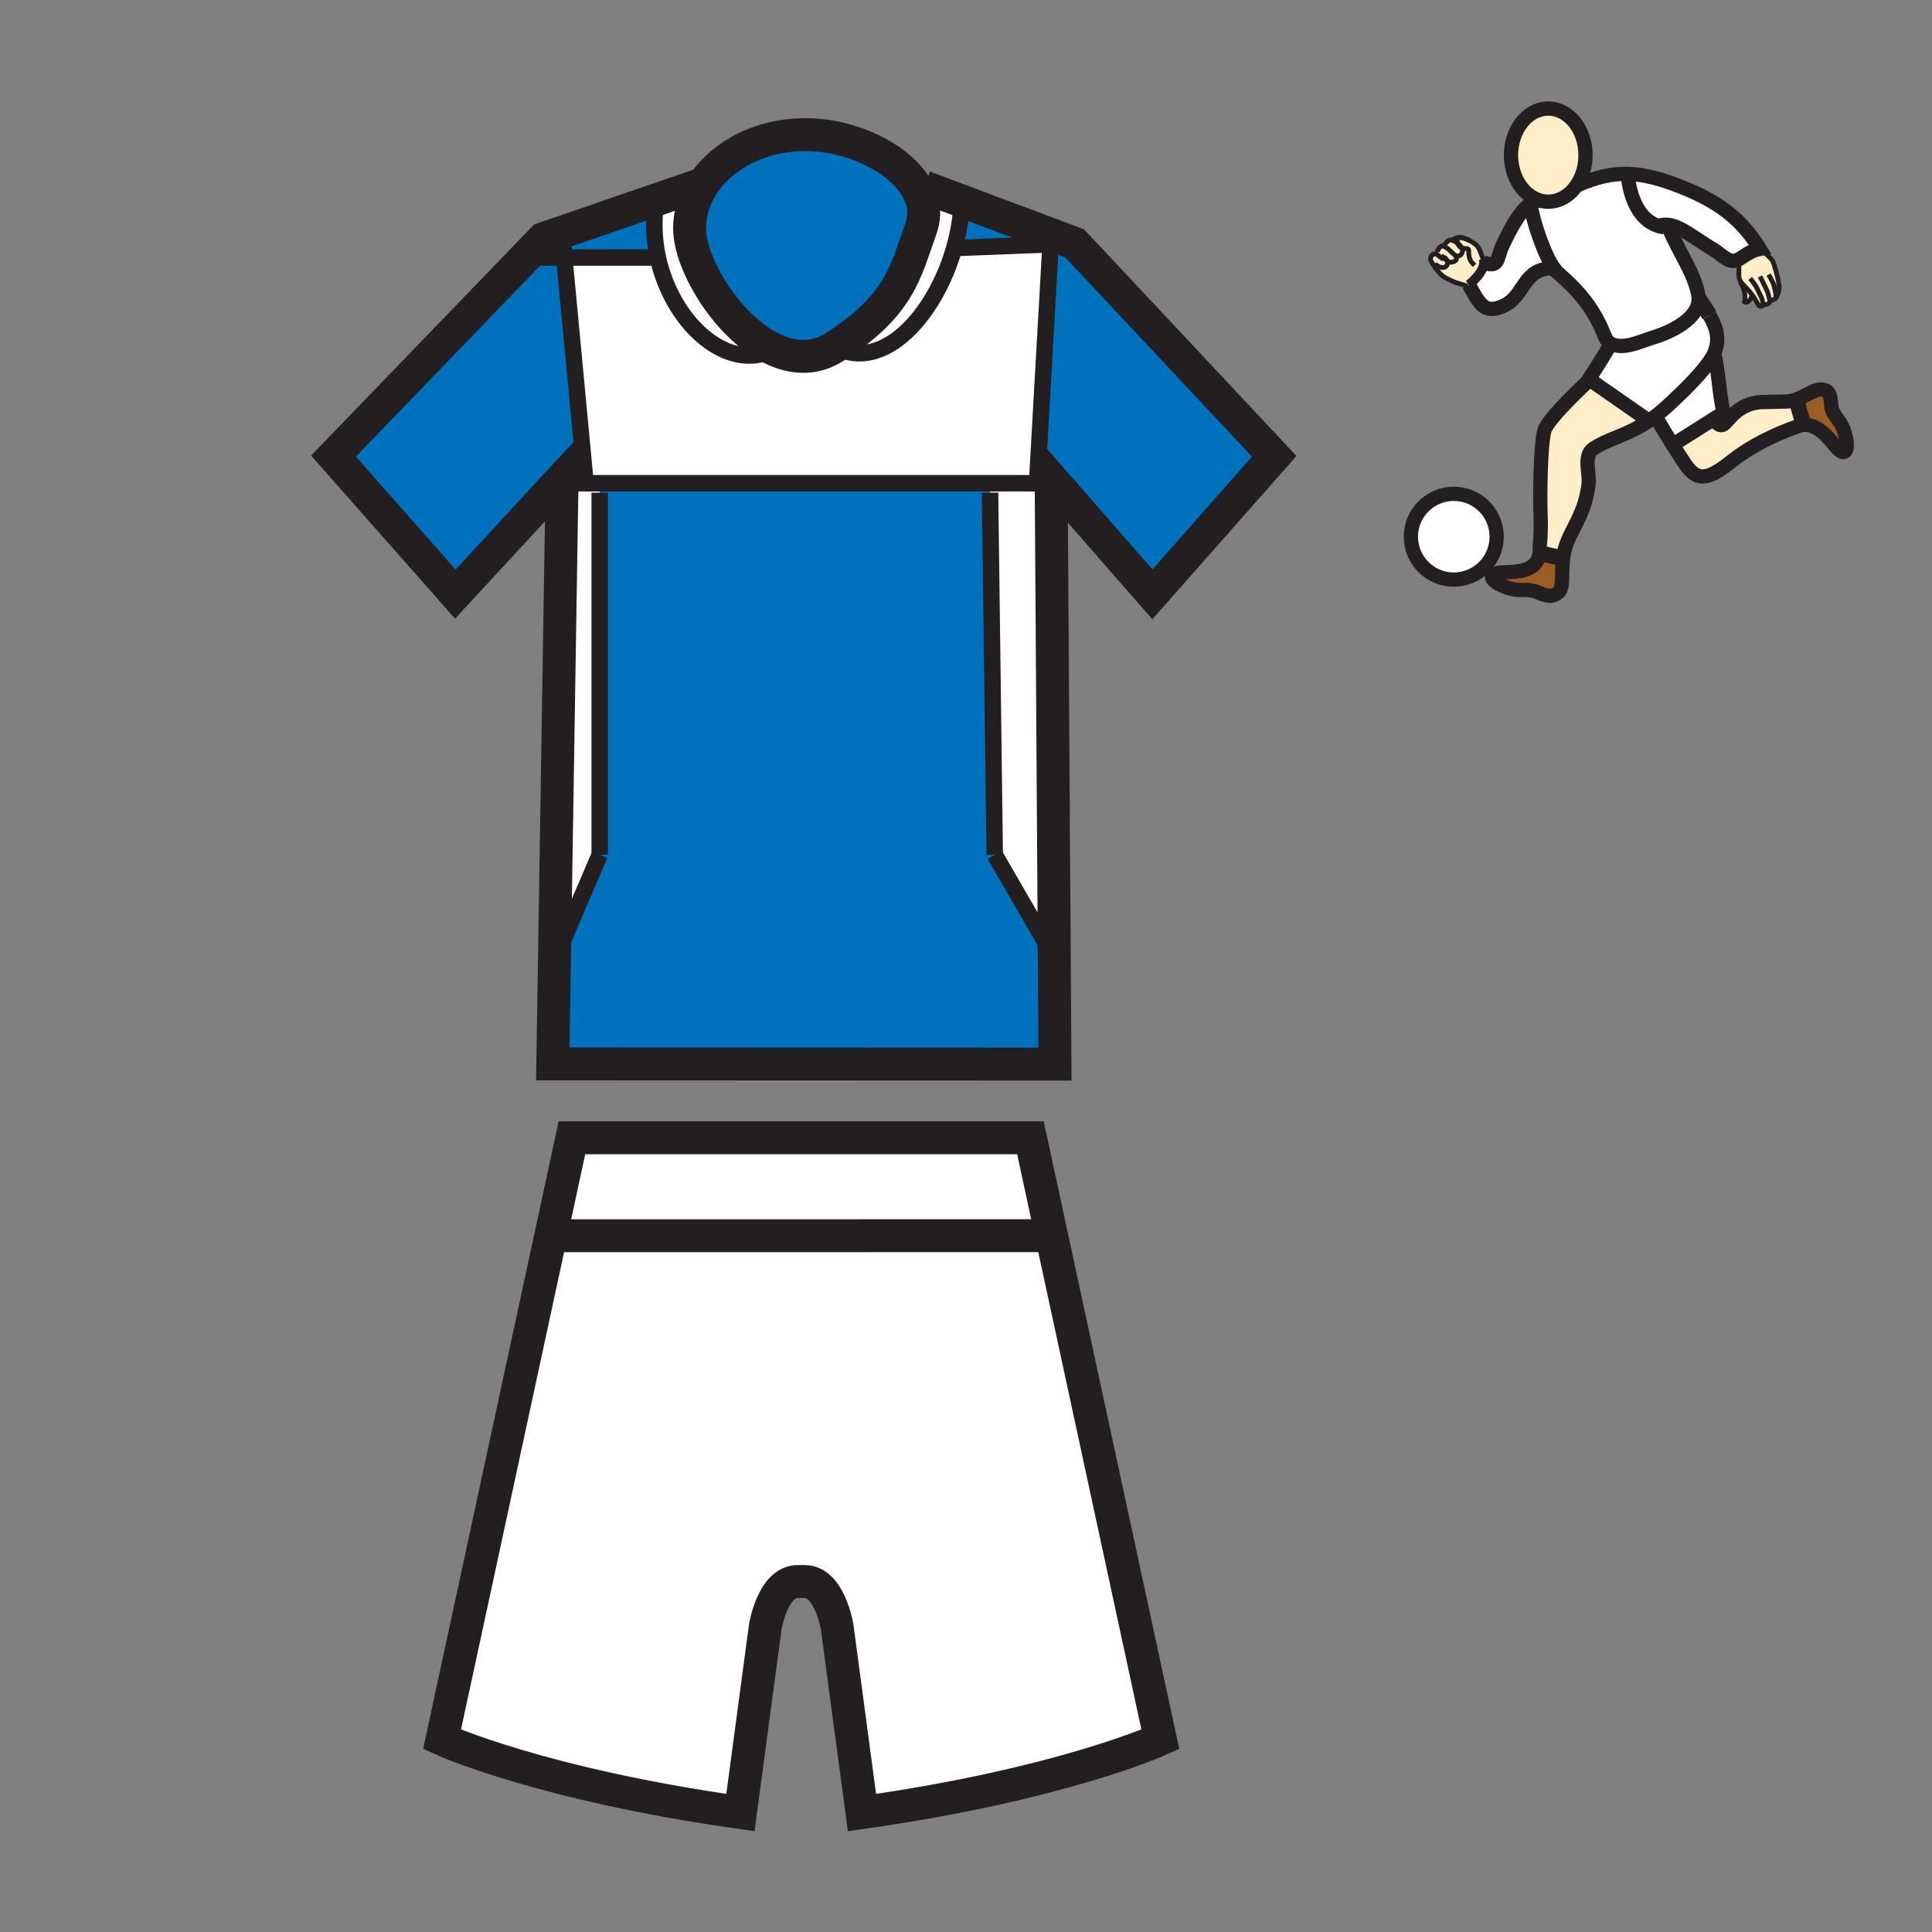 <?xml version="1.0" encoding="iso-8859-1"?>
<!-- Generator: Adobe Illustrator 12.0.1, SVG Export Plug-In . SVG Version: 6.00 Build 51448)  -->
<!DOCTYPE svg PUBLIC "-//W3C//DTD SVG 1.1//EN" "http://www.w3.org/Graphics/SVG/1.1/DTD/svg11.dtd">
<svg  version="1.1" id="Layer_1" xmlns="http://www.w3.org/2000/svg" xmlns:xlink="http://www.w3.org/1999/xlink" width="850.394" height="850.394"
	 viewBox="0 0 850.394 850.394" style="overflow:visible;enable-background:new 0 0 850.394 850.394;" xml:space="preserve">
<rect x="0" y="0" width="850.394" height="850.394" fill="#808080" stroke="none"/>
<g id="XMLID_12_">
	<g>
		<polygon style="fill:#0071BC;" points="473.03,107.134 560.87,200.853 507.247,261.607 462.681,210.633 456.604,210.292 
			462.422,107.538 		"/>
		<path style="fill:#FFFFFF;" d="M462.856,543.859l47.889,221.727c0,0-43.346,19.83-131.34,32.229l-10.95-81.847
			c0,0-3.281-19.831-14.221-19.831h-3.157c-10.94,0-14.221,19.831-14.221,19.831l-10.95,81.847
			c-88.005-12.399-131.331-32.229-131.331-32.229l47.858-221.654l220.247-0.031L462.856,543.859z"/>
		<polygon style="fill:#0071BC;" points="464.016,415.541 464.357,468.388 243.313,468.295 244.09,419.681 245.332,419.702 
			263.962,376.232 263.962,216.843 263.962,212.703 435.771,212.703 435.771,216.843 437.841,376.232 460.61,415.562 		"/>
		<polygon style="fill:#FFFFFF;" points="462.681,210.633 464.016,415.541 460.61,415.562 437.841,376.232 435.771,216.843 
			435.771,212.703 456.471,212.703 456.604,210.292 		"/>
		<polygon style="fill:#FFFFFF;" points="453.563,500.804 462.856,543.859 462.681,543.9 242.434,543.932 251.749,500.804 		"/>
		<path style="fill:#0071BC;" d="M462.67,103.243l-0.248,4.295l-42.414,1.635c1.946-6.831,3.115-13.858,3.301-20.679L462.67,103.243
			z"/>
		<path style="fill:#FFFFFF;" d="M462.422,107.538l-5.817,102.754l-0.134,2.411h-20.7H263.962h-6.21l-9.377-99.359h40.427
			l0.735-0.166c6.147,28.504,29.456,49.69,48.945,41.565l1.138-1.428c9.025,4.471,18.733,5.216,27.841-0.642
			c21.435,11.54,44.173-14.086,52.547-43.501L462.422,107.538z"/>
		<path style="fill:#FFFFFF;" d="M420.008,109.173c-8.374,29.415-31.112,55.041-52.547,43.501
			c28.98-18.63,31.05-33.12,37.901-52.112c2.236-6.189,1.284-12.254-1.883-17.74l3.312-0.528l16.519,6.199
			C423.123,95.314,421.954,102.342,420.008,109.173z"/>
		<path style="fill:#0071BC;" d="M309.75,80.763c8.642-12.813,25.409-21.518,44.691-21.518c20.006,0,41.244,10.05,49.038,23.577
			c3.167,5.485,4.119,11.55,1.883,17.74c-6.852,18.992-8.921,33.482-37.901,52.112c-9.108,5.858-18.816,5.113-27.841,0.642
			c-19.644-9.719-36.08-37.115-36.08-52.753C303.54,93.39,305.786,86.641,309.75,80.763z"/>
		<path style="fill:#FFFFFF;" d="M339.62,153.315l-1.138,1.428c-19.489,8.125-42.797-13.062-48.945-41.565
			c-1.677-7.824-2.07-16.197-0.735-24.674l-0.166-0.476l21.114-7.266c-3.964,5.878-6.21,12.627-6.21,19.799
			C303.54,116.201,319.976,143.597,339.62,153.315z"/>
		<path style="fill:#0071BC;" d="M289.537,113.178l-0.735,0.166h-40.427l-0.973-10.35l-0.238-0.693l41.472-14.272l0.166,0.476
			C287.466,96.981,287.86,105.354,289.537,113.178z"/>
		<polygon style="fill:#FFFFFF;" points="263.962,216.843 263.962,376.232 245.332,419.702 244.09,419.681 247.371,212.703 
			257.752,212.703 263.962,212.703 		"/>
		<polygon style="fill:#0071BC;" points="245.487,212.703 200.424,261.514 146.801,200.749 231.991,112.454 232.912,113.344 
			248.375,113.344 257.752,212.703 247.371,212.703 247.402,210.633 		"/>
		<polygon style="fill:#0071BC;" points="247.402,102.994 248.375,113.344 232.912,113.344 231.991,112.454 239.122,105.064 
			247.164,102.301 		"/>
	</g>
	<g>
		<path style="fill:none;stroke:#231F20;stroke-width:14.49;" d="M403.479,82.822c3.167,5.485,4.119,11.55,1.883,17.74
			c-6.852,18.992-8.921,33.482-37.901,52.112c-9.108,5.858-18.816,5.113-27.841,0.642c-19.644-9.719-36.08-37.115-36.08-52.753
			c0-7.172,2.246-13.921,6.21-19.799c8.642-12.813,25.409-21.518,44.691-21.518C374.447,59.245,395.685,69.295,403.479,82.822z"/>
		<polyline style="fill:none;stroke:#231F20;stroke-width:14.49;" points="406.791,82.294 423.309,88.494 462.67,103.243 
			473.03,107.134 560.87,200.853 507.247,261.607 462.681,210.633 464.016,415.541 464.357,468.388 243.313,468.295 244.09,419.681 
			247.371,212.703 247.402,210.633 245.487,212.703 200.424,261.514 146.801,200.749 231.991,112.454 239.122,105.064 
			247.164,102.301 288.636,88.028 309.75,80.763 309.76,80.763 		"/>
		<path style="fill:none;stroke:#231F20;stroke-width:14.49;" d="M242.434,543.932l9.315-43.128h201.813l9.294,43.056
			l47.889,221.727c0,0-43.346,19.83-131.34,32.229l-10.95-81.847c0,0-3.281-19.831-14.221-19.831h-3.157
			c-10.94,0-14.221,19.831-14.221,19.831l-10.95,81.847c-88.005-12.399-131.331-32.229-131.331-32.229L242.434,543.932z"/>
		<polyline style="fill:none;stroke:#231F20;stroke-width:14.49;" points="240.954,543.932 242.434,543.932 462.681,543.9 		"/>
		<path style="fill:none;stroke:#231F20;stroke-width:7.245;" d="M288.802,88.504c-1.335,8.477-0.942,16.85,0.735,24.674
			c6.147,28.504,29.456,49.69,48.945,41.565"/>
		<path style="fill:none;stroke:#231F20;stroke-width:7.245;" d="M423.351,86.434c0,0.683-0.01,1.366-0.042,2.06
			c-0.186,6.821-1.355,13.849-3.301,20.679c-8.374,29.415-31.112,55.041-52.547,43.501"/>
		<polyline style="fill:none;stroke:#231F20;stroke-width:7.245;" points="232.912,113.344 248.375,113.344 288.802,113.344 		"/>
		<polyline style="fill:none;stroke:#231F20;stroke-width:7.245;" points="419.21,109.204 420.008,109.173 462.422,107.538 
			473.03,107.134 		"/>
		<polyline style="fill:none;stroke:#231F20;stroke-width:7.245;" points="247.402,102.994 248.375,113.344 257.752,212.703 		"/>
		<polyline style="fill:none;stroke:#231F20;stroke-width:7.245;" points="462.681,102.994 462.67,103.243 462.422,107.538 
			456.604,210.292 456.471,212.703 		"/>
		<polyline style="fill:none;stroke:#231F20;stroke-width:7.245;" points="241.192,212.703 245.487,212.703 247.371,212.703 
			257.752,212.703 263.962,212.703 435.771,212.703 456.471,212.703 		"/>
		<line style="fill:none;stroke:#231F20;stroke-width:7.245;" x1="263.962" y1="216.843" x2="263.962" y2="376.232"/>
		<line style="fill:none;stroke:#231F20;stroke-width:7.245;" x1="435.771" y1="216.843" x2="437.841" y2="376.232"/>
		<line style="fill:none;stroke:#231F20;stroke-width:7.245;" x1="263.962" y1="376.232" x2="245.332" y2="419.702"/>
		<line style="fill:none;stroke:#231F20;stroke-width:7.245;" x1="437.841" y1="376.232" x2="460.61" y2="415.562"/>
	</g>
</g>
<rect style="fill:none;" width="850.394" height="850.394"/>
<g id="XMLID_15_">
	<g>
		<path style="fill:#9C5C25;" d="M807.645,196.132c-3.059-3.71-7.714-9.663-14.037-9.1l-0.065-1.203l-2.774-9.354l-1.756-0.146
			c5.616-1.448,10.222-6.099,14.309-4.596c3.292,1.215,2.251,6.532,3.079,8.573c1.407,3.477,3.02,4.261,4.566,7.606
			C813.865,194.175,813.982,203.813,807.645,196.132z"/>
		<path style="fill:#FFEEC8;" d="M793.542,185.83l0.065,1.203c-0.281,0.027-0.568,0.065-0.855,0.117c0,0-17.104,5.311-29.962,15.416
			c-9.701,7.622-15.069,10.393-20.785,2.077c-1.834-2.669-3.857-5.812-5.757-8.852l18.139-11.431
			c0.632,1.128,2.328,3.675,4.247,2.442c2.423-1.559,6.58-10.216,18.878-9.875l8.382-0.182c1.074,0,2.112-0.156,3.118-0.416
			l1.756,0.146L793.542,185.83z"/>
		<path style="fill:#FFEEC8;" d="M771.184,129.708c-0.354-0.479-0.752-0.979-1.203-1.502c-1.269-1.463-2.705-2.735-3.6-3.995
			c-0.407-0.572-0.7-1.14-0.817-1.724c-0.473-2.385,0.102-4.27-0.251-8.367c2.408-1.248,4.871-3.687,9.312-4.578
			c1.49,1.334,4.851,3.812,5.755,5.53c0.188,0.362,2.821,8.172,2.762,12.14c-0.012,0.808-0.571,2.199-0.993,2.903
			c-0.013,0.383-0.153,0.927-0.761,1.308c-0.886,0.536-1.885,1.209-2.37,0.586c0.045,0.314,0.09,1.08-0.46,1.505
			c-0.7,0.545-1.816,0.754-2.4,0.673l-0.135-0.036c-0.161,0.679-1.011,0.979-1.646,0.529
			C773.774,134.263,773.164,132.375,771.184,129.708z"/>
		<path style="fill:#FFFFFF;" d="M765.313,114.122c-0.677,0.347-1.347,0.602-2.056,0.703c-2.763,0.395-6.377-3.318-8.472-4.587
			c-9.145-5.536-14.662-10.338-19.926-11.188c-1.61-0.26-3.199-0.153-4.859,0.422c-12.538-3.893-13.46-22.314-13.46-22.314
			l0.016-0.604c7.232,0.201,15.015,2.245,24.949,6.302c18.373,7.511,26.351,15.997,33.119,26.688
			C770.184,110.435,767.721,112.874,765.313,114.122z"/>
		<path style="fill:#FFEEC8;" d="M767.889,132.883c0.574-3.007-0.072-5.979-1.808-8.459l0.3-0.212c0.895,1.26,2.331,2.531,3.6,3.995
			c0.451,0.523,0.85,1.023,1.203,1.502C770.878,131.336,769.606,133.742,767.889,132.883z"/>
		<path style="fill:#FFFFFF;" d="M754.387,184.36l-18.139,11.431c-4.019-6.427-7.49-12.385-7.49-12.385l-0.152-0.197
			c2.508-1.921,5.183-4.261,8.372-7.319l0.533-0.527c7.457-6.885,14.872-15.066,16.906-19.603c1.805,4.859,2.421,19.36,4.303,25.872
			L754.387,184.36z"/>
		<path style="fill:#FFFFFF;" d="M752.469,138.829c3.044,5.264,4.791,10.566,1.948,16.931c-2.034,4.536-9.449,12.717-16.906,19.603
			l-0.533,0.527c-3.189,3.058-5.864,5.398-8.372,7.319c-0.987,0.754-1.948,1.445-2.905,2.088l-0.153-0.228l-26.018-18.091
			l-0.135-0.096c0,0,6.648-10.195,9.366-15.198l0.251-0.428c0.571,0.308,1.271,0.563,2.146,0.763
			c5.278,1.2,11.61-2.014,16.302-3.412c8.202-2.444,20.465-8.459,20.234-17.253C749.342,133.907,751.051,136.363,752.469,138.829z"
			/>
		<path style="fill:#FFEEC8;" d="M725.547,185.069l0.153,0.228c-2.948,1.987-5.854,3.525-9.333,5.144
			c-4.746,2.211-10.82,4.144-14.986,7.005c-4.68,3.22-1.517,10.688-2.16,15.859c-1.906,15.24-9.701,21.302-11.087,31.524
			c-0.045,0.335-0.086,0.662-0.122,0.984l-0.479-0.051l-8.66-2.08l-1.229-0.159c0.113-0.847,0.137-1.786,0.065-2.822
			c0,0,0.728-6.095,0.38-14.408c-0.35-8.316,0-31.351,1.732-36.896c1.729-5.542,19.053-21.479,19.053-21.479l0.655-0.942
			L725.547,185.069z"/>
		<path style="fill:#FFEEC8;" d="M697.883,68.282c0,4.97-1.415,9.524-3.77,13.073c-3.008,4.531-7.547,7.418-12.625,7.418
			c-1.206,0-2.385-0.162-3.516-0.473c-7.37-2.011-12.883-10.21-12.883-20.019c0-11.317,7.338-20.495,16.398-20.495
			C690.543,47.788,697.883,56.965,697.883,68.282z"/>
		<path style="fill:#9C5C25;" d="M687.533,245.763l0.479,0.051c-1.167,10.003,1.188,14.705-4.755,16.299
			c-2.517,0.676-6.099-1.496-8.238-2.008c-3.647-0.874-5.225-0.018-8.848-0.706c-6.778-1.275-14.692-6.787-4.749-7.475
			c4.569-0.317,15.061,0.473,16.222-8.399l1.229,0.159L687.533,245.763z"/>
		<path style="fill:#FFFFFF;" d="M683.938,117.967c-4.063-5.47-9.249-20.533-10.299-28.256c1.395-0.937,2.84-1.437,4.3-1.29
			l0.033-0.12c1.131,0.311,2.31,0.473,3.516,0.473c5.078,0,9.617-2.887,12.625-7.418l0.257,0.174
			c7.96-3.462,14.785-5.186,22.186-4.977l-0.016,0.604c0,0,0.922,18.421,13.46,22.314c1.66-0.575,3.249-0.682,4.859-0.422
			l-0.213,1.559c5.177,12.026,10.985,19.271,12.879,29.175c0.103,0.533,0.159,1.06,0.168,1.571
			c0.23,8.794-12.032,14.809-20.234,17.253c-4.691,1.397-11.023,4.611-16.302,3.412c-0.874-0.201-1.574-0.455-2.146-0.763
			c-2.247-1.221-2.559-3.321-4.019-6.529c-5.413-11.916-12.08-18.469-21.59-26.673c0.141-0.003,0.281-0.003,0.425-0.003
			L683.938,117.967z"/>
		<path style="fill:#FFFFFF;" d="M683.403,118.054c-13.148,0.125-12.173,12.011-21.203,16.368
			c-9.073,4.381-11.013-1.086-15.363-8.525c-0.104-0.18-0.212-0.362-0.32-0.545h0.003c2.451-1.96,6.443-6.002,6.691-9.581
			l0.487,0.006c6.287,2.112,5.12-2.358,7.696-7.774c1.973-4.147,6.727-14.605,12.245-18.292c1.05,7.723,6.235,22.786,10.299,28.256
			l-0.11,0.083C683.685,118.05,683.544,118.05,683.403,118.054z"/>
		<circle style="fill:#FFFFFF;" cx="639.901" cy="236.235" r="18.882"/>
		<path style="fill:#FFEEC8;" d="M637.357,106.093c0.922-0.817,1.909-0.359,2.122-0.246l0.006-0.015
			c0.479,0.212,1.35,0.676,2.181,1.316c0.246,0.715,0.646,1.311,1.222,1.742c0.188,0.141,0.389,0.239,0.592,0.311
			c0.309,0.641,0.39,1.332,0.084,2.047c-0.892,2.077-2.618,1.424-3.142,1.056c-0.003-0.006-0.009-0.012-0.016-0.012
			c-0.122-0.129-0.254-0.24-0.389-0.335c-1.251-0.897-2.244-2.417-3.645-3.097c-0.245-0.12-0.404-0.251-0.497-0.395l-0.003-0.003
			C635.442,107.781,636.517,106.859,637.357,106.093z"/>
		<path style="fill:#FFEEC8;" d="M631.567,111.758l1.054-0.841c0.102-0.667,0.69-1.819,1.522-2.409
			c0.602-0.434,1.364-0.203,1.729-0.045l0.003,0.003c0.093,0.144,0.252,0.275,0.497,0.395c1.4,0.68,2.394,2.2,3.645,3.097
			c0.135,0.096,0.267,0.207,0.389,0.335c0.007,0,0.013,0.006,0.016,0.012c0.802,0.817,1.218,2.137-0.404,2.807
			c-1.358,0.554-2.185,0.33-3.043-0.326c-0.284-0.215-0.574-0.479-0.889-0.778l-0.683,0.072c-2.681-1.481-2.546-2.307-3.815-2.322
			C631.582,111.758,631.573,111.758,631.567,111.758z"/>
		<path style="fill:#FFEEC8;" d="M645.922,125.95c-5.03-1.604-5.021-1.233-9.647-3.668c-1.927-1.021-3.405-2.891-4.642-4.611
			c-0.251-0.347-0.589-0.835-0.918-1.355l0.873-0.177c0.683,0.7,3.028,2.316,4.546,1.356c0.96-0.596,1.311-1.616,0.841-2.708
			c0.858,0.656,1.685,0.88,3.043,0.326c1.622-0.67,1.206-1.99,0.404-2.807c0.523,0.368,2.25,1.021,3.142-1.056
			c0.306-0.715,0.225-1.406-0.084-2.047c-0.371-0.784-1.077-1.484-1.813-2.053c-0.203-0.592-0.299-1.263-0.299-1.99
			c0-0.673,1.245-0.694,2.567-0.419c0,0,0,0,0.003,0c3.818,1.224,5.59,2.84,5.901,3.148c1.727,1.685,1.807,3.74,3.024,6.018
			l0.075-0.03c0.239,0.604,0.317,1.242,0.272,1.895c-0.248,3.579-4.24,7.621-6.691,9.581h-0.003c0.108,0.183,0.216,0.365,0.32,0.545
			L645.922,125.95z"/>
		<path style="fill:#FFEEC8;" d="M631.588,116.138l-0.873,0.177c-0.425-0.667-0.829-1.385-1.003-1.915
			c-0.341-1.029,0.635-2.642,1.855-2.642c0.006,0,0.015,0,0.021,0c1.27,0.015,1.135,0.841,3.815,2.322l0.683-0.072
			c0.314,0.299,0.604,0.563,0.889,0.778c0.47,1.092,0.119,2.113-0.841,2.708C634.616,118.455,632.271,116.838,631.588,116.138z"/>
	</g>
	<g>
		<path style="fill:none;stroke:#231F20;stroke-width:6.284;" d="M677.973,88.301c-7.37-2.011-12.883-10.21-12.883-20.019
			c0-11.317,7.338-20.495,16.398-20.495c9.055,0,16.395,9.178,16.395,20.495c0,4.97-1.415,9.524-3.77,13.073
			c-3.008,4.531-7.547,7.418-12.625,7.418C680.282,88.773,679.104,88.612,677.973,88.301z"/>
		<path style="fill:none;stroke:#231F20;stroke-width:6.284;" d="M677.939,88.42c-1.46-0.146-2.905,0.353-4.3,1.29
			c-5.519,3.687-10.272,14.145-12.245,18.292c-2.576,5.416-1.409,9.886-7.696,7.774"/>
		<path style="fill:none;stroke:#231F20;stroke-width:6.284;" d="M646.517,125.352c0.108,0.183,0.216,0.365,0.32,0.545
			c4.351,7.439,6.29,12.906,15.363,8.525c9.03-4.357,8.055-16.242,21.203-16.368c0.141-0.003,0.281-0.003,0.425-0.003"/>
		<path style="fill:none;stroke:#231F20;stroke-width:6.284;" d="M681.916,116.776c0.503,0.431,1,0.855,1.487,1.278
			c9.51,8.205,16.177,14.758,21.59,26.673c1.46,3.208,1.771,5.309,4.019,6.529c0.571,0.308,1.271,0.563,2.146,0.763
			c5.278,1.2,11.61-2.014,16.302-3.412c8.202-2.444,20.465-8.459,20.234-17.253c-0.009-0.512-0.065-1.039-0.168-1.571
			c-1.894-9.904-7.702-17.149-12.879-29.175"/>
		<path style="fill:none;stroke:#231F20;stroke-width:6.284;" d="M694.37,81.529c7.96-3.462,14.785-5.186,22.186-4.977
			c7.232,0.201,15.015,2.245,24.949,6.302c18.373,7.511,26.351,15.997,33.119,26.688c-4.44,0.892-6.903,3.331-9.312,4.578
			c-0.677,0.347-1.347,0.602-2.056,0.703c-2.763,0.395-6.377-3.318-8.472-4.587c-9.145-5.536-14.662-10.338-19.926-11.188
			c-1.61-0.26-3.199-0.153-4.859,0.422c-0.44,0.149-0.883,0.332-1.335,0.551"/>
		<path style="fill:none;stroke:#231F20;stroke-width:6.928;" d="M752.469,138.829c-1.418-2.466-3.127-4.922-4.775-7.475
			c-0.003-0.003-0.003-0.006-0.006-0.009"/>
		<path style="fill:none;stroke:#231F20;stroke-width:6.284;" d="M698.874,167.92c0,0-17.323,15.937-19.053,21.479
			c-1.732,5.545-2.082,28.58-1.732,36.896c0.348,8.313-0.38,14.408-0.38,14.408c0.071,1.036,0.048,1.975-0.065,2.822
			c-1.161,8.873-11.652,8.083-16.222,8.399c-9.943,0.688-2.029,6.2,4.749,7.475c3.623,0.688,5.2-0.167,8.848,0.706
			c2.14,0.512,5.722,2.684,8.238,2.008c5.942-1.595,3.588-6.296,4.755-16.299c0.036-0.323,0.077-0.649,0.122-0.984
			c1.386-10.222,9.181-16.284,11.087-31.524c0.644-5.171-2.52-12.64,2.16-15.859c4.166-2.861,10.24-4.793,14.986-7.005
			c3.479-1.619,6.385-3.157,9.333-5.144c0.957-0.643,1.918-1.334,2.905-2.088c2.508-1.921,5.183-4.261,8.372-7.319l0.533-0.527
			c7.457-6.885,14.872-15.066,16.906-19.603c2.843-6.365,1.096-11.667-1.948-16.931"/>
		<path style="fill:none;stroke:#231F20;stroke-width:6.284;" d="M754.417,155.76c1.805,4.859,2.421,19.36,4.303,25.872
			l-4.333,2.729l-18.139,11.431l-0.306,0.191"/>
		<path style="fill:none;stroke:#231F20;stroke-width:6.284;" d="M673.583,89.282c0.018,0.141,0.035,0.284,0.057,0.428
			c1.05,7.723,6.235,22.786,10.299,28.256c0.59,0.793,1.152,1.385,1.679,1.724"/>
		<path style="fill:none;stroke:#231F20;stroke-width:2.095;" d="M640.406,112.293c-0.015-0.009-0.029-0.021-0.045-0.033"/>
		<path style="fill:none;stroke:#231F20;stroke-width:2.095;" d="M643.935,104.741c-0.245-0.081-0.503-0.159-0.766-0.233
			c-1.386-0.392-4.399,1.014-3.687,1.323l0.003,0.003c0.479,0.212,1.35,0.676,2.181,1.316c0.736,0.568,1.442,1.269,1.813,2.053
			c0.309,0.641,0.39,1.332,0.084,2.047c-0.892,2.077-2.618,1.424-3.142,1.056"/>
		<path style="fill:none;stroke:#231F20;stroke-width:2.095;" d="M652.863,113.906c-1.218-2.277-1.298-4.333-3.024-6.018
			c-0.312-0.308-2.083-1.924-5.901-3.148"/>
		<path style="fill:none;stroke:#231F20;stroke-width:2.095;" d="M635.876,108.466c0.093,0.144,0.252,0.275,0.497,0.395
			c1.4,0.68,2.394,2.2,3.645,3.097c0.135,0.096,0.267,0.207,0.389,0.335c0.007,0,0.013,0.006,0.016,0.012
			c0.802,0.817,1.218,2.137-0.404,2.807c-1.358,0.554-2.185,0.33-3.043-0.326c-0.284-0.215-0.574-0.479-0.889-0.778
			c-0.47-0.446-0.99-0.963-1.637-1.517"/>
		<path style="fill:none;stroke:#231F20;stroke-width:2.095;" d="M639.521,105.872c0,0-0.015-0.009-0.041-0.024
			c-0.213-0.114-1.2-0.571-2.122,0.246c-0.841,0.766-1.915,1.688-1.484,2.37"/>
		<path style="fill:none;stroke:#231F20;stroke-width:2.095;" d="M636.089,108.568c0,0-0.081-0.048-0.213-0.102l-0.003-0.003
			c-0.365-0.158-1.128-0.389-1.729,0.045c-0.832,0.59-1.421,1.742-1.522,2.409"/>
		<path style="fill:none;stroke:#231F20;stroke-width:2.095;" d="M645.922,125.95c-5.03-1.604-5.021-1.233-9.647-3.668
			c-1.927-1.021-3.405-2.891-4.642-4.611c-0.251-0.347-0.589-0.835-0.918-1.355c-0.425-0.667-0.829-1.385-1.003-1.915
			c-0.341-1.029,0.635-2.642,1.855-2.642c0.006,0,0.015,0,0.021,0c1.27,0.015,1.135,0.841,3.815,2.322"/>
		<path style="fill:none;stroke:#231F20;stroke-width:2.095;" d="M635.607,113.119c0.685,0.542,1.134,1.113,1.367,1.667
			c0.47,1.092,0.119,2.113-0.841,2.708c-1.518,0.96-3.863-0.656-4.546-1.356"/>
		<path style="fill:none;stroke:#231F20;stroke-width:2.095;stroke-miterlimit:10;" d="M774.624,109.543
			c1.49,1.334,4.851,3.812,5.755,5.53c0.188,0.362,2.821,8.172,2.762,12.14c-0.012,0.808-0.571,2.199-0.993,2.903
			c-0.23,0.392-0.423,0.571-0.452,0.332c-0.099-0.757,0.102-0.937-0.904-4.961c-0.302-1.218-2.327-4.623-2.327-4.623"/>
		<path style="fill:none;stroke:#231F20;stroke-width:2.095;stroke-miterlimit:10;" d="M779.017,132.007
			c-0.083-0.111-0.152-0.257-0.203-0.455c-0.371-1.505-0.392-2.433-1.828-5.278c-0.907-1.784-2.283-4.602-2.283-4.602"/>
		<path style="fill:none;stroke:#231F20;stroke-width:2.095;stroke-miterlimit:10;" d="M782.105,129.664
			c0,0,0.051,0.186,0.042,0.452c-0.013,0.383-0.153,0.927-0.761,1.308c-0.886,0.536-1.885,1.209-2.37,0.586"/>
		<path style="fill:none;stroke:#231F20;stroke-width:2.095;stroke-miterlimit:10;" d="M778.99,131.866
			c0,0,0.012,0.054,0.026,0.141c0,0,0,0,0,0.003c0.045,0.314,0.09,1.08-0.46,1.505c-0.7,0.545-1.816,0.754-2.4,0.673"/>
		<path style="fill:none;stroke:#231F20;stroke-width:2.095;stroke-miterlimit:10;" d="M765.237,113.35
			c0.03,0.266,0.054,0.523,0.075,0.772c0.353,4.097-0.222,5.981,0.251,8.367c0.117,0.583,0.41,1.152,0.817,1.724
			c0.895,1.26,2.331,2.531,3.6,3.995c0.451,0.523,0.85,1.023,1.203,1.502c1.98,2.666,2.591,4.554,3.192,4.973
			c0.635,0.449,1.484,0.15,1.646-0.529c0.036-0.162,0.036-0.344-0.015-0.542c-0.293-1.208,0.042-1.409-1.771-4.913
			c-0.581-1.113-0.984-2.696-3.872-6.134"/>
		<path style="fill:none;stroke:#231F20;stroke-width:4.189;stroke-miterlimit:10;" d="M646.52,125.352
			c2.451-1.96,6.443-6.002,6.691-9.581c0.045-0.652-0.033-1.29-0.272-1.895c-0.048-0.128-0.104-0.257-0.171-0.383"/>
		<path style="fill:none;stroke:#231F20;stroke-width:2.095;" d="M765.917,124.194c0.057,0.075,0.11,0.152,0.164,0.23
			c1.735,2.48,2.382,5.452,1.808,8.459c1.718,0.859,2.989-1.547,3.295-3.175c0.015-0.072,0.026-0.144,0.035-0.212"/>
		<path style="fill:none;stroke:#231F20;stroke-width:2.095;" d="M646.732,105.848c-0.535-0.437-1.69-0.876-2.795-1.107
			c-0.003,0-0.003,0-0.003,0c-1.322-0.275-2.567-0.254-2.567,0.419c0,0.727,0.096,1.397,0.299,1.99
			c0.246,0.715,0.646,1.311,1.222,1.742c0.188,0.141,0.389,0.239,0.592,0.311c1.361,0.479,2.969-0.284,2.969,1
			c0,4.453,1.266,5.233,2.604,6.574"/>
		<path style="fill:none;stroke:#231F20;stroke-width:6.284;" d="M754.127,183.857c0,0,0.093,0.201,0.26,0.503
			c0.632,1.128,2.328,3.675,4.247,2.442c2.423-1.559,6.58-10.216,18.878-9.875l8.382-0.182c1.074,0,2.112-0.156,3.118-0.416
			c5.616-1.448,10.222-6.099,14.309-4.596c3.292,1.215,2.251,6.532,3.079,8.573c1.407,3.477,3.02,4.261,4.566,7.606
			c2.899,6.263,3.017,15.901-3.321,8.22c-3.059-3.71-7.714-9.663-14.037-9.1c-0.281,0.027-0.568,0.065-0.855,0.117
			c0,0-17.104,5.311-29.962,15.416c-9.701,7.622-15.069,10.393-20.785,2.077c-1.834-2.669-3.857-5.812-5.757-8.852
			c-4.019-6.427-7.49-12.385-7.49-12.385"/>
		<path style="fill:none;stroke:#231F20;stroke-width:6.284;" d="M725.547,185.069l-26.018-18.091l-0.135-0.096
			c0,0,6.648-10.195,9.366-15.198"/>
		<path style="fill:none;stroke:#231F20;stroke-width:6.284;" d="M716.54,77.157c0,0,0.922,18.421,13.46,22.314
			c0.781,0.242,1.604,0.428,2.478,0.551"/>
		<line style="fill:none;stroke:#231F20;stroke-width:6.928;" x1="678.873" y1="243.683" x2="687.533" y2="245.763"/>
		<line style="fill:none;stroke:#231F20;stroke-width:6.928;" x1="790.768" y1="176.476" x2="793.542" y2="185.83"/>
		<circle style="fill:none;stroke:#231F20;stroke-width:6.284;" cx="639.899" cy="236.235" r="18.88"/>
	</g>
</g>
</svg>
